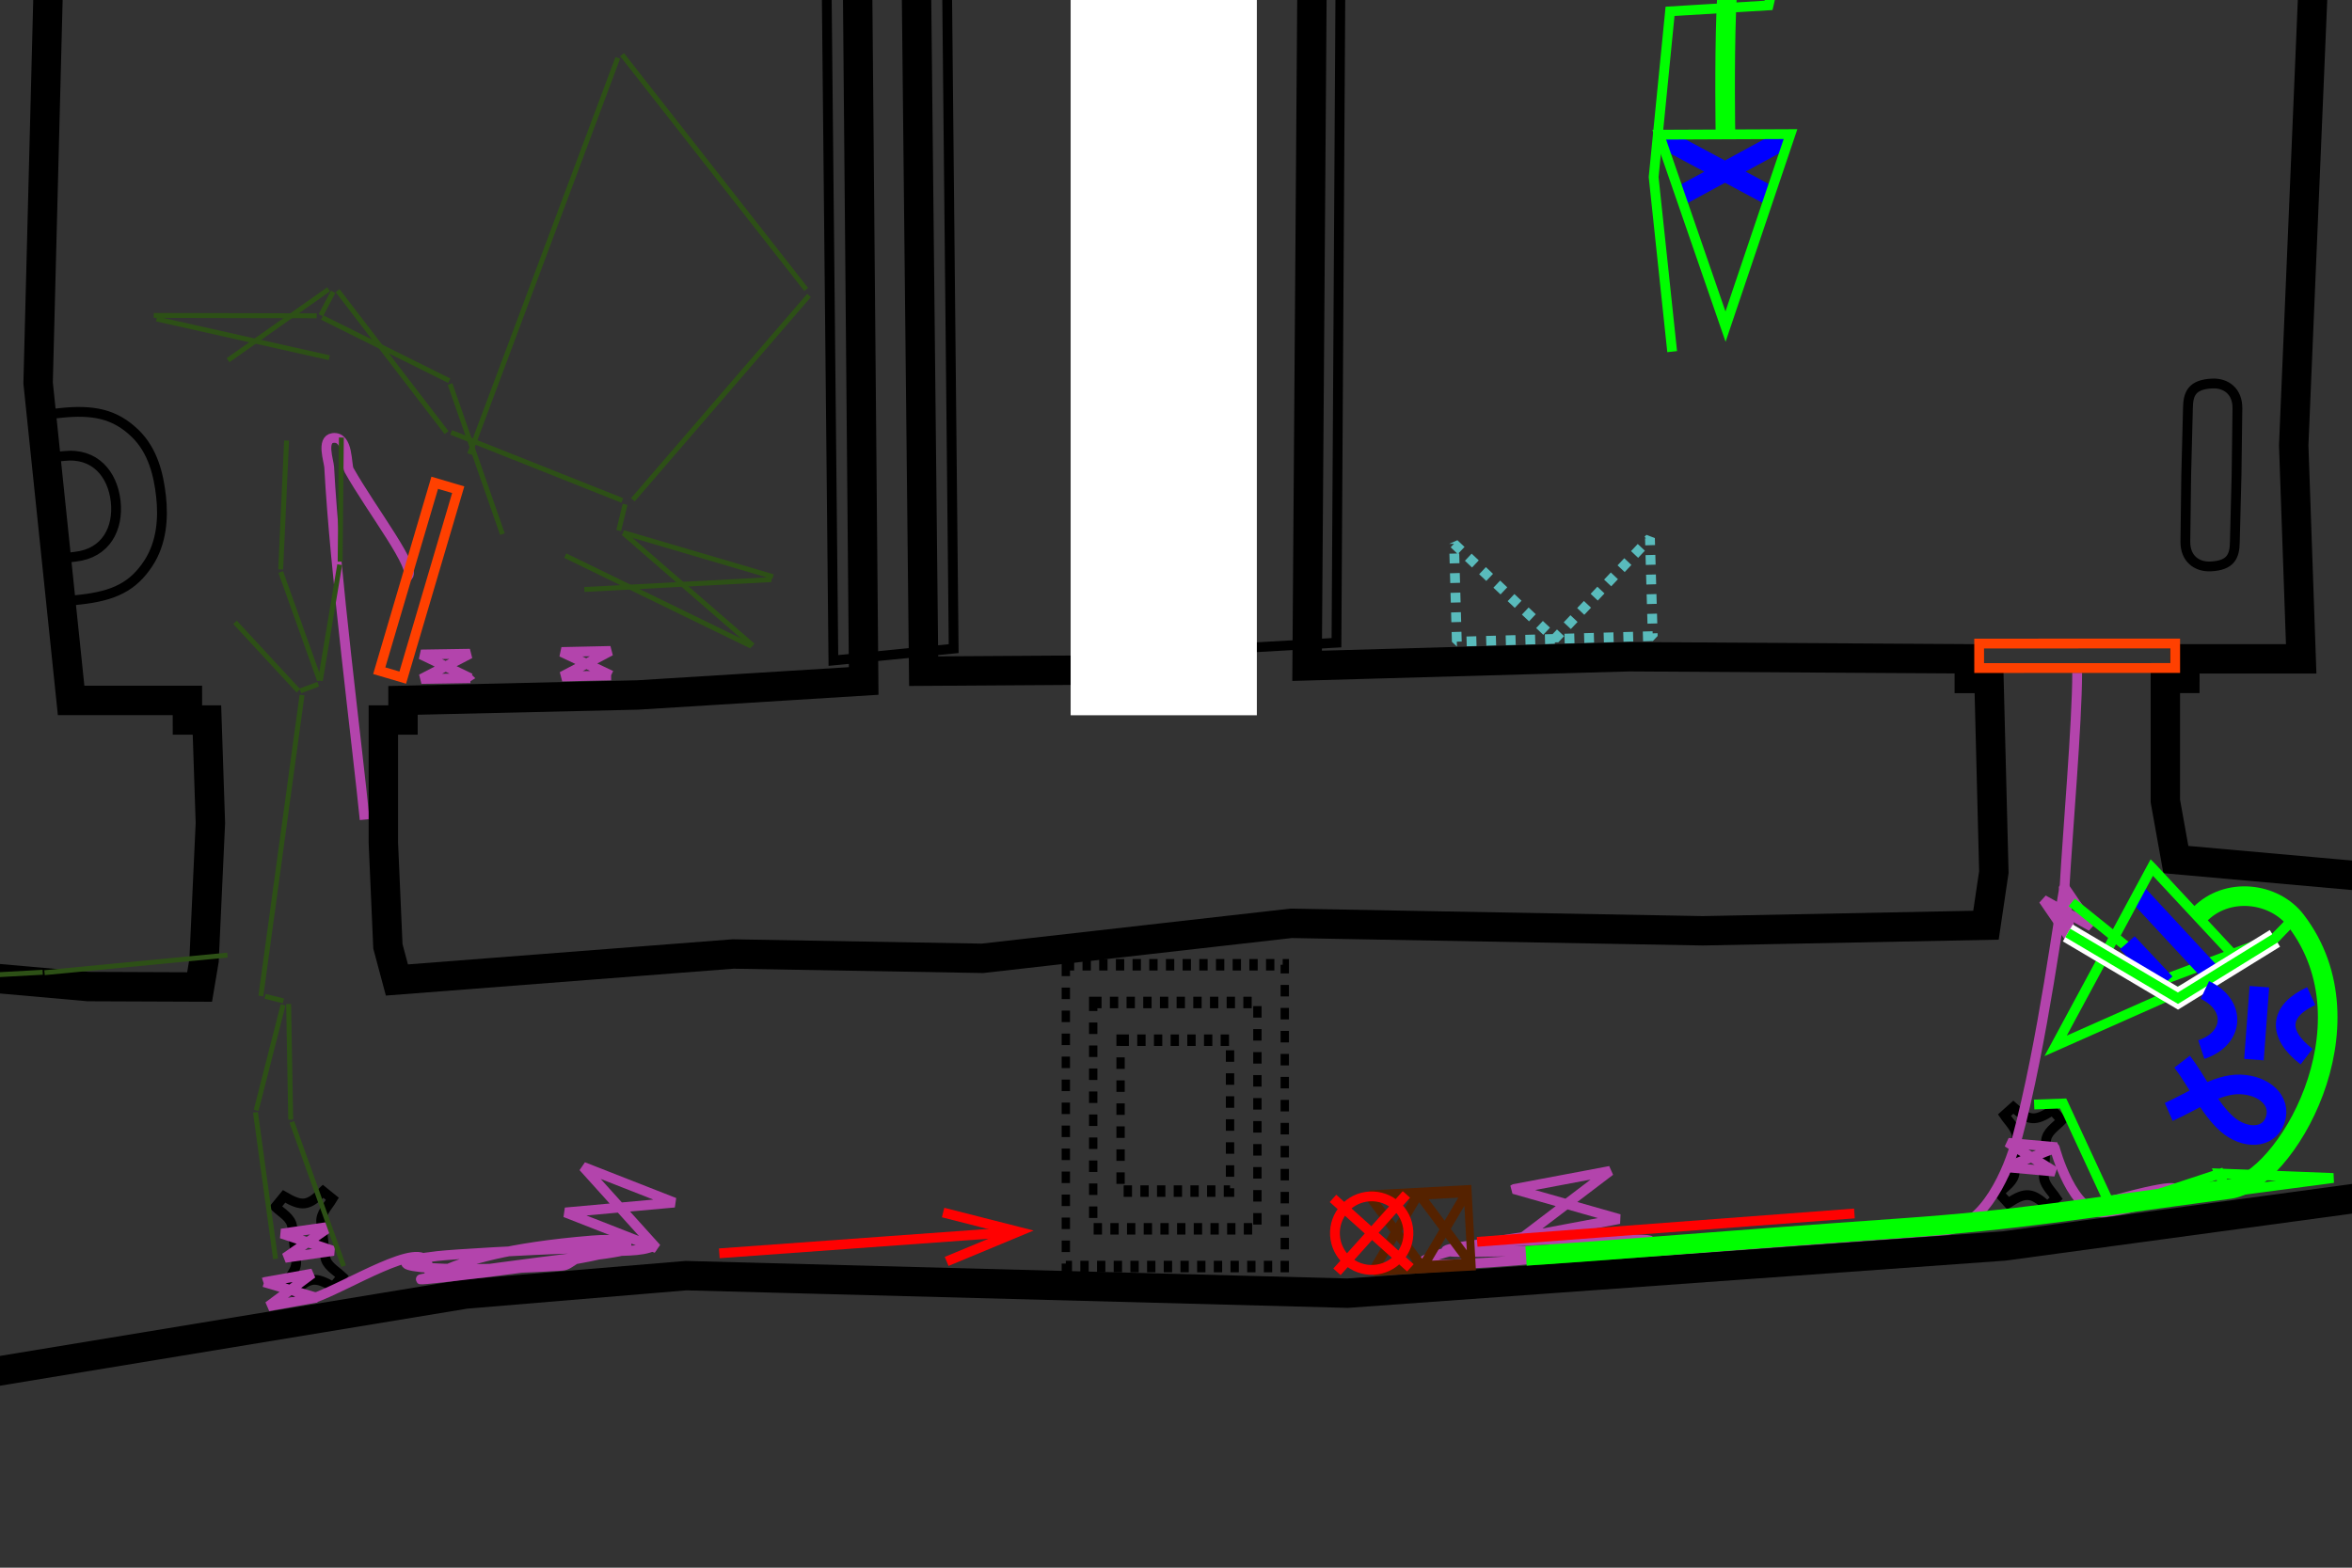 <?xml version="1.0" encoding="UTF-8" standalone="no"?>
<!-- Created with Inkscape (http://www.inkscape.org/) -->

<svg
   xmlns:dc="http://purl.org/dc/elements/1.1/"
   xmlns:cc="http://creativecommons.org/ns#"
   xmlns:rdf="http://www.w3.org/1999/02/22-rdf-syntax-ns#"
   xmlns:svg="http://www.w3.org/2000/svg"
   xmlns="http://www.w3.org/2000/svg"
   xmlns:sodipodi="http://sodipodi.sourceforge.net/DTD/sodipodi-0.dtd"
   xmlns:inkscape="http://www.inkscape.org/namespaces/inkscape"
   inkscape:export-filename="itnas276.png"
   inkscape:export-ydpi="90"
   inkscape:export-xdpi="90"
   sodipodi:docname="itnas276.svg"
   inkscape:version="0.48.0 r9654"
   version="1.1"
   id="svg2"
   height="320"
   width="480">
  <rect width="100%" height="100%" fill="#333333" stroke="none"/>
  <defs
     id="defs4" />
  <sodipodi:namedview
     id="base"
     pagecolor="#ffffff"
     bordercolor="#666666"
     borderopacity="1.0"
     inkscape:pageopacity="1"
     inkscape:pageshadow="2"
     inkscape:zoom="2.8284271"
     inkscape:cx="101.63553"
     inkscape:cy="205.09582"
     inkscape:document-units="px"
     inkscape:current-layer="layer1"
     showgrid="false"
     inkscape:snap-nodes="true"
     inkscape:snap-global="false"
     inkscape:snap-grids="true"
     showguides="false"
     inkscape:window-width="1280"
     inkscape:window-height="998"
     inkscape:window-x="1276"
     inkscape:window-y="-4"
     inkscape:window-maximized="1"
     inkscape:object-nodes="true"
     inkscape:object-paths="true"
     inkscape:snap-intersection-paths="false"
     inkscape:snap-midpoints="true">
    <inkscape:grid
       empspacing="5"
       visible="true"
       enabled="true"
       snapvisiblegridlinesonly="true"
       type="xygrid"
       id="grid2816" />
  </sodipodi:namedview>
  <g
     inkscape:label="Layer 1"
     inkscape:groupmode="layer"
     id="layer1"
     style="display:inline">
    <path
       sodipodi:nodetypes="sccccssccccss"
       inkscape:connector-curvature="0"
       d="m 59.632,250.408 c -0.208,-1.81 -2.029,-2.741 -3.426,-4.037 l 1.765,-2.157 c 3.656,2.126 4.924,2.002 7.972,-1.034 l 1.894,1.529 c -0.928,1.553 -2.486,3.015 -2.277,4.831 l 0.799,6.949 c 0.208,1.81 2.029,2.741 3.426,4.037 l -1.765,2.157 c -3.656,-2.126 -4.924,-2.002 -7.972,1.034 l -1.894,-1.529 c 0.928,-1.553 2.486,-3.015 2.277,-4.831 z"
       style="color:#000000;fill:none;stroke:#000000;stroke-width:2;stroke-linecap:butt;stroke-linejoin:miter;stroke-miterlimit:4;stroke-opacity:1;stroke-dasharray:none;stroke-dashoffset:0;marker:none;visibility:visible;display:inline;overflow:visible;enable-background:accumulate"
       id="path4841" />
    <path
       sodipodi:nodetypes="cssss"
       d="m 83.066,117.74 c 2.488,-1.142 -7.325,-13.724 -11.84,-21.797 -0.565,-1.01 -0.044,-6.974 -3.306,-6.535 -2.383,0.321 -0.805,4.717 -0.74,5.947 1.122,21.083 5.771,57.168 7.241,71.943"
       style="fill:none;stroke:#b344ac;stroke-width:2;stroke-linecap:butt;stroke-linejoin:round;stroke-miterlimit:4;stroke-opacity:1;stroke-dasharray:none;stroke-dashoffset:0;display:inline"
       id="path4839"
       inkscape:connector-curvature="0" />
    <path
       sodipodi:nodetypes="ccccc"
       id="path4843"
       d="m 67.352,250.385 -9.899,1.42 10.608,3.53 -9.899,1.42 9.189,-6.369 z"
       style="color:#000000;fill:none;stroke:#b344ac;stroke-width:2;stroke-linecap:butt;stroke-linejoin:bevel;stroke-miterlimit:4;stroke-opacity:1;stroke-dasharray:none;stroke-dashoffset:0;marker:none;visibility:visible;display:inline;overflow:visible;enable-background:accumulate"
       inkscape:connector-curvature="0" />
    <path
       id="path11195"
       style="color:#000000;fill:none;stroke:#b344ac;stroke-width:2;stroke-linecap:butt;stroke-linejoin:round;stroke-miterlimit:4;stroke-opacity:1;stroke-dasharray:none;stroke-dashoffset:0;marker:none;visibility:visible;display:inline;overflow:visible;enable-background:accumulate"
       d="m 421.345,180.959 c 0.597,-10.65 2.569,-33.498 2.569,-43.628"
       inkscape:connector-curvature="0"
       sodipodi:nodetypes="cc" />
    <path
       inkscape:connector-curvature="0"
       style="color:#000000;fill:none;stroke:#b344ac;stroke-width:2;stroke-linecap:butt;stroke-linejoin:bevel;stroke-miterlimit:4;stroke-opacity:1;stroke-dasharray:none;stroke-dashoffset:0;marker:none;visibility:visible;display:inline;overflow:visible;enable-background:accumulate"
       d="m 308.942,242.711 19.654,-3.706 -17.801,13.533 19.654,-3.706 -21.507,-6.121 z"
       id="path10281-7"
       sodipodi:nodetypes="ccccc" />
    <path
       id="path12904"
       style="color:#000000;fill:none;stroke:#000000;stroke-width:2;stroke-linecap:butt;stroke-linejoin:miter;stroke-miterlimit:4;stroke-opacity:1;stroke-dasharray:none;stroke-dashoffset:0;marker:none;visibility:visible;display:inline;overflow:visible;enable-background:accumulate"
       d="m 417.555,232.897 c 0.114,-1.818 1.884,-2.843 3.212,-4.209 l -1.875,-2.062 c -3.541,2.313 -4.814,2.255 -8.015,-0.618 l -1.812,1.625 c 1.008,1.502 2.639,2.882 2.525,4.706 l -0.437,6.981 c -0.114,1.818 -1.884,2.843 -3.212,4.209 l 1.875,2.062 c 3.541,-2.313 4.814,-2.255 8.015,0.618 l 1.812,-1.625 c -1.008,-1.502 -2.639,-2.882 -2.525,-4.706 z"
       inkscape:connector-curvature="0"
       sodipodi:nodetypes="sccccssccccss" />
    <path
       id="path3042"
       style="color:#000000;fill:none;stroke:#b344ac;stroke-width:2;stroke-linecap:butt;stroke-linejoin:round;stroke-miterlimit:4;stroke-opacity:1;stroke-dasharray:none;stroke-dashoffset:0;marker:none;visibility:visible;display:inline;overflow:visible;enable-background:accumulate"
       d="m 312.424,252.298 c -13.78,1.763 -25.806,5.344 -21.027,5.761 5.5,0.48 31.986,-1.632 30.695,-2.569 -1.178,-0.856 -34.113,1.065 -25.562,-0.683 12.704,-2.596 43.236,-1.851 39.797,-1.598 -14.082,1.035 -18.313,3.825 8.849,1.707 10.783,-0.841 42.778,-3.116 51.606,-3.77 8.432,-0.625 13.191,-12.624 14.786,-18.517 5.361,-19.8 8.876,-47.93 9.776,-51.67"
       inkscape:connector-curvature="0"
       sodipodi:nodetypes="sssssssss" />
    <path
       inkscape:connector-curvature="0"
       id="path4154-1-7-8"
       style="fill:none;stroke:#b344ac;stroke-width:2;stroke-linecap:round;stroke-linejoin:round;stroke-miterlimit:4;stroke-opacity:1;stroke-dasharray:none;stroke-dashoffset:0;display:inline"
       d="m 420.198,248.335 c 37.609,-11.803 22.428,-2.321 9.358,-0.893 -6.555,0.716 -10.212,-13.125 -10.212,-13.125"
       sodipodi:nodetypes="csc" />
    <path
       style="fill:none;stroke:#000000;stroke-width:1px;stroke-linecap:butt;stroke-linejoin:miter;stroke-opacity:1"
       d="m 440.607,-14 -284.72,0"
       id="path7597" />
    <path
       id="path5350"
       d="M 172.49,-7 -78.51,-7"
       style="fill:none;stroke:#000000;stroke-width:1px;stroke-linecap:butt;stroke-linejoin:miter;stroke-opacity:1"
       inkscape:connector-curvature="0"
       sodipodi:nodetypes="cc" />
    <path
       style="color:#000000;fill:none;stroke:#b344ac;stroke-width:2;stroke-linecap:butt;stroke-linejoin:bevel;stroke-miterlimit:4;stroke-opacity:1;stroke-dasharray:none;stroke-dashoffset:0;marker:none;visibility:visible;display:inline;overflow:visible;enable-background:accumulate"
       d="m 422.663,191.922 -5.648,-8.253 9.774,5.429 -5.648,-8.253 1.521,11.076 z"
       id="path10281-11"
       sodipodi:nodetypes="ccccc"
       inkscape:connector-curvature="0" />
    <path
       sodipodi:nodetypes="cccccc"
       inkscape:connector-curvature="0"
       d="m 337.293,129.85 -39.984,1.134 -0.567,-19.992 20.559,19.425 19.425,-20.559 z"
       style="color:#000000;fill:none;stroke:#59bbbc;stroke-width:2;stroke-linecap:butt;stroke-linejoin:bevel;stroke-miterlimit:4;stroke-opacity:1;stroke-dasharray:2,2;stroke-dashoffset:0;marker:none;visibility:visible;display:inline;overflow:visible;enable-background:accumulate"
       id="rect5089" />
    <path
       style="fill:none;stroke:#000000;stroke-width:6;stroke-linecap:butt;stroke-linejoin:miter;stroke-opacity:1;color:#000000;stroke-miterlimit:4;stroke-dasharray:none;stroke-dashoffset:0;marker:none;visibility:visible;display:inline;overflow:visible;enable-background:accumulate"
       d="m 187,-5 1.5,142 61.289,-0.399 0.75,-139.869"
       id="path5373" />
    <path
       id="path5381"
       style="color:#000000;fill:none;stroke:#000000;stroke-width:6;stroke-linecap:butt;stroke-linejoin:miter;stroke-miterlimit:4;stroke-opacity:1;stroke-dasharray:none;stroke-dashoffset:0;marker:none;visibility:visible;display:inline;overflow:visible;enable-background:accumulate"
       d="m 489.5,179.514 -45.448,-4.059 -2.145,-11.955 0,-25.016 3.984,0 0.004,-4.004 23.734,0 -1.524,-43.583 4.243,-100.409"
       inkscape:connector-curvature="0"
       sodipodi:nodetypes="ccccccccc" />
    <path
       id="path5377"
       style="color:#000000;fill:none;stroke:#000000;stroke-width:6;stroke-linecap:butt;stroke-linejoin:miter;stroke-miterlimit:4;stroke-opacity:1;stroke-dasharray:none;stroke-dashoffset:0;marker:none;visibility:visible;display:inline;overflow:visible;enable-background:accumulate"
       d="m 267.756,-2.907 -1,138.815 65.777,-1.858 69.362,0.431 0.001,4.004 4.011,0 1,39.516 -1.607,10.854 -57.799,1.14 -84,-1.524 -63,7.144 -50.891,-0.884 -68.608,5.305 -1.84,-6.871 L 78.234,172 l 0,-25.031 4.011,0 0.001,-4.004 47.864,-1.103 46.151,-2.859 -1.26,-143.151"
       inkscape:connector-curvature="0"
       sodipodi:nodetypes="ccccccccccccccccccccc" />
    <rect
       transform="matrix(-1,3.8401195e-4,-3.8401195e-4,-1,0,0)"
       y="-136.522"
       x="-443.861"
       height="5"
       width="40"
       id="rect8214"
       style="color:#000000;fill:none;stroke:#ff4000;stroke-width:2;stroke-linecap:butt;stroke-linejoin:miter;stroke-miterlimit:4;stroke-opacity:1;stroke-dasharray:none;stroke-dashoffset:0;marker:none;visibility:visible;display:inline;overflow:visible;enable-background:accumulate" />
    <path
       id="path5361"
       style="color:#000000;fill:none;stroke:#000000;stroke-width:6;stroke-linecap:butt;stroke-linejoin:miter;stroke-miterlimit:4;stroke-opacity:1;stroke-dasharray:none;stroke-dashoffset:0;marker:none;visibility:visible;display:inline;overflow:visible;enable-background:accumulate"
       d="m 9.899,-4.562 -2.121,82.731 6.734,64.796 23.734,0 0.004,4.004 3.984,0 0.701,21.026 -1.292,28.058 -0.909,5.416 L 18,201.379 -9,198.986"
       inkscape:connector-curvature="0"
       sodipodi:nodetypes="ccccccccccc" />
    <path
       inkscape:connector-curvature="0"
       style="color:#000000;fill:none;stroke:#b344ac;stroke-width:2;stroke-linecap:butt;stroke-linejoin:bevel;stroke-miterlimit:4;stroke-opacity:1;stroke-dasharray:none;stroke-dashoffset:0;marker:none;visibility:visible;display:inline;overflow:visible;enable-background:accumulate"
       d="m 133.985,254.788 -18.62,-7.3 22.27,-2.011 -18.62,-7.3 14.971,16.61 z"
       id="path10281-0"
       sodipodi:nodetypes="ccccc" />
    <path
       style="fill:none;stroke:#000000;stroke-width:6;stroke-linecap:butt;stroke-linejoin:miter;stroke-opacity:1;color:#000000;stroke-miterlimit:4;stroke-dasharray:none;stroke-dashoffset:0;marker:none;visibility:visible;display:inline;overflow:visible;enable-background:accumulate"
       d="m -4,280.474 99,-16.33 45,-3.756 135.008,3.578 L 409,254.336 l 87,-11.81"
       id="path5363"
       inkscape:connector-curvature="0"
       sodipodi:nodetypes="cccccc" />
    <rect
       style="color:#000000;fill:none;stroke:#000000;stroke-width:2.002;stroke-linecap:butt;stroke-linejoin:miter;stroke-miterlimit:4;stroke-opacity:1;stroke-dasharray:none;stroke-dashoffset:0;marker:none;visibility:visible;display:inline;overflow:visible;enable-background:accumulate"
       id="rect5418"
       width="29.045"
       height="156.063"
       x="245.132"
       y="-9.516"
       transform="matrix(0.998,-0.056,-0.006,1,0,0)" />
    <rect
       y="-5.973"
       x="169.413"
       height="157.392"
       width="24.669"
       id="rect5462"
       style="color:#000000;fill:none;stroke:#000000;stroke-width:2.004;stroke-linecap:butt;stroke-linejoin:miter;stroke-miterlimit:4;stroke-opacity:1;stroke-dasharray:none;stroke-dashoffset:0;marker:none;visibility:visible;display:inline;overflow:visible;enable-background:accumulate"
       transform="matrix(0.995,-0.098,0.01,1,0,0)" />
    <rect
       style="color:#000000;fill:#ffffff;stroke:none;stroke-width:1px;stroke-linecap:butt;stroke-linejoin:miter;stroke-miterlimit:4;stroke-opacity:1;stroke-dasharray:none;stroke-dashoffset:0;marker:none;visibility:visible;display:inline;overflow:visible;enable-background:accumulate;fill-opacity:1;fill-rule:nonzero"
       id="rect7000"
       width="38"
       height="177"
       x="218.5"
       y="-31" />
    <path
       inkscape:connector-curvature="0"
       style="color:#000000;fill:none;stroke:#000000;stroke-width:2;stroke-linecap:butt;stroke-linejoin:miter;stroke-miterlimit:4;stroke-opacity:1;stroke-dasharray:none;stroke-dashoffset:0;marker:none;visibility:visible;display:inline;overflow:visible;enable-background:accumulate"
       d="m 456.615,83.377 c 0.045,-3.515 -2.343,-5.22 -5.127,-5.096 -4.141,0.184 -4.937,2.072 -4.971,5.029 l -0.352,13.746 -0.173,13.469 c -0.045,3.515 2.343,5.22 5.127,5.096 4.141,-0.184 4.937,-2.072 4.971,-5.029 l 0.352,-13.746 z"
       id="path9170"
       sodipodi:nodetypes="ssccssccs" />
    <g
       style="display:inline"
       id="g12594"
       transform="matrix(-0.999,0.054,-0.054,-0.999,523.342,306.182)">
      <g
         transform="matrix(2,0,0,3,-1410,-397.087)"
         style="stroke:#552200;stroke-width:0.816;stroke-miterlimit:4;stroke-opacity:1;stroke-dasharray:none"
         id="g4174">
        <path
           sodipodi:nodetypes="cccccccc"
           inkscape:connector-curvature="0"
           d="m 815,152.362 5,5 5,-5 -10,0 0,5 10,0 -5,-5 -5,5"
           style="color:#000000;fill:none;stroke:#552200;stroke-width:0.816;stroke-linecap:butt;stroke-linejoin:miter;stroke-miterlimit:1.5;stroke-dasharray:none;stroke-dashoffset:0;marker:none;visibility:visible;display:inline;overflow:visible;enable-background:accumulate"
           id="rect4172" />
      </g>
      <g
         transform="matrix(0.5,0,0,0.5,37.5,-351.181)"
         id="g3638-7">
        <path
           id="path3633-4"
           style="fill:none;stroke:#ff0000;stroke-width:4;stroke-linecap:butt;stroke-linejoin:miter;stroke-miterlimit:4;stroke-opacity:1;stroke-dasharray:none"
           d="m 420,822.362 -30,30 m 0,-30 30,30"
           inkscape:connector-curvature="0" />
        <path
           sodipodi:type="arc"
           style="color:#000000;fill:none;stroke:#ff0000;stroke-width:4;stroke-linecap:butt;stroke-linejoin:miter;stroke-miterlimit:4;stroke-opacity:1;stroke-dasharray:none;stroke-dashoffset:0;marker:none;visibility:visible;display:inline;overflow:visible;enable-background:accumulate"
           id="path3636-0"
           sodipodi:cx="405"
           sodipodi:cy="105"
           sodipodi:rx="15"
           sodipodi:ry="15"
           d="m 420,105 c 0,8.284 -6.716,15 -15,15 -8.284,0 -15,-6.716 -15,-15 0,-8.284 6.716,-15 15,-15 8.284,0 15,6.716 15,15 z"
           transform="translate(0,732.362)" />
      </g>
    </g>
    <g
       id="g9341"
       transform="matrix(1.117,0,0,1.54,-117.583,158.43)"
       style="stroke:#000000;stroke-width:1.524;stroke-miterlimit:4;stroke-dasharray:1.524,1.524;stroke-dashoffset:0">
      <rect
         style="color:#000000;fill:none;stroke:#000000;stroke-width:1.524;stroke-linecap:butt;stroke-linejoin:miter;stroke-miterlimit:4;stroke-opacity:1;stroke-dasharray:1.524,1.524;stroke-dashoffset:0;marker:none;visibility:visible;display:inline;overflow:visible;enable-background:accumulate"
         id="rect9349"
         width="40"
         height="40"
         x="300"
         y="25" />
      <rect
         y="30"
         x="305"
         height="30"
         width="30"
         id="rect9351"
         style="color:#000000;fill:none;stroke:#000000;stroke-width:1.524;stroke-linecap:butt;stroke-linejoin:miter;stroke-miterlimit:4;stroke-opacity:1;stroke-dasharray:1.524,1.524;stroke-dashoffset:0;marker:none;visibility:visible;display:inline;overflow:visible;enable-background:accumulate" />
      <rect
         style="color:#000000;fill:none;stroke:#000000;stroke-width:1.524;stroke-linecap:butt;stroke-linejoin:miter;stroke-miterlimit:4;stroke-opacity:1;stroke-dasharray:1.524,1.524;stroke-dashoffset:0;marker:none;visibility:visible;display:inline;overflow:visible;enable-background:accumulate"
         id="rect9353"
         width="20"
         height="20"
         x="310"
         y="35" />
    </g>
    <path
       inkscape:connector-curvature="0"
       style="color:#000000;fill:none;stroke:#b344ac;stroke-width:2;stroke-linecap:butt;stroke-linejoin:bevel;stroke-miterlimit:4;stroke-opacity:1;stroke-dasharray:none;stroke-dashoffset:0;marker:none;visibility:visible;display:inline;overflow:visible;enable-background:accumulate"
       d="m 409.844,233.275 9.959,0.904 -10.411,4.076 9.959,0.904 -9.507,-5.883 z"
       id="path10281"
       sodipodi:nodetypes="ccccc" />
    <path
       style="fill:none;stroke:#000000;stroke-width:1px;stroke-linecap:butt;stroke-linejoin:miter;stroke-opacity:1"
       d="m 506.75,178.875 0,56.375"
       id="path3507"
       inkscape:connector-curvature="0" />
    <g
       style="display:inline"
       id="g4159"
       transform="matrix(0.997,0.079,0.079,-0.997,-125.193,421.217)">
      <path
         style="color:#000000;fill:none;stroke:#ff0101;stroke-width:2;stroke-linecap:butt;stroke-linejoin:miter;stroke-miterlimit:4;stroke-opacity:1;stroke-dasharray:none;stroke-dashoffset:0;marker:none;visibility:visible;display:inline;overflow:visible;enable-background:accumulate"
         d="m 318.493,195.556 -60.451,-9.224"
         id="path5387"
         inkscape:connector-curvature="0" />
      <path
         id="path4679"
         d="m 304.419,188.351 14.074,7.205 -15.583,2.68"
         style="color:#000000;fill:none;stroke:#ff0101;stroke-width:2;stroke-linecap:butt;stroke-linejoin:miter;stroke-miterlimit:4;stroke-opacity:1;stroke-dasharray:none;stroke-dashoffset:0;marker:none;visibility:visible;display:inline;overflow:visible;enable-background:accumulate"
         inkscape:connector-curvature="0" />
    </g>
    <path
       style="color:#000000;fill:none;stroke:#b344ac;stroke-width:2;stroke-linecap:butt;stroke-linejoin:round;stroke-miterlimit:4;stroke-opacity:1;stroke-dasharray:none;stroke-dashoffset:0;marker:none;visibility:visible;display:inline;overflow:visible;enable-background:accumulate"
       d="m 133.493,254.307 c -2.858,1.338 -6.473,0.83 -11.941,1.341 -4.096,0.382 -4.975,2.604 -6.842,2.72 -27.67,1.718 -40.5,-0.251 -25.44,-1.983 6.67,-0.767 58.152,-3.361 29.93,0.111 -26.259,3.23 -42.135,5.757 -28.194,4.196 45.622,-5.109 39.952,-8.31 29.86,-7.49 -35.229,2.86 -32.296,11.066 -33.593,4.837 -1.082,-5.194 -16.485,4.618 -23.322,6.963"
       id="path4423"
       inkscape:connector-curvature="0"
       sodipodi:nodetypes="csssssssc" />
    <g
       transform="matrix(0.957,0.29,-0.29,0.957,278.453,-10.223)"
       id="g2902">
      <path
         style="fill:none;stroke:#00ff00;stroke-width:2px;stroke-linecap:butt;stroke-linejoin:miter;stroke-opacity:1"
         d="m 194.538,144.207 23.029,9.294 18.743,-14.366 2.34,-4.472"
         id="path3120" />
      <g
         transform="matrix(-0.863,-0.504,0.531,-0.848,357.711,285.801)"
         id="g2937">
        <path
           inkscape:connector-curvature="0"
           style="color:#000000;fill:none;stroke:#0000ff;stroke-width:4;stroke-linecap:butt;stroke-linejoin:bevel;stroke-miterlimit:4;stroke-opacity:1;stroke-dasharray:none;stroke-dashoffset:0;marker:none;visibility:visible;display:inline;overflow:visible;enable-background:accumulate"
           d="m 206.192,50.959 -22.975,0.002"
           id="path3028-1-1" />
        <path
           inkscape:connector-curvature="0"
           style="color:#000000;fill:none;stroke:#0000ff;stroke-width:4;stroke-linecap:butt;stroke-linejoin:bevel;stroke-miterlimit:4;stroke-opacity:1;stroke-dasharray:none;stroke-dashoffset:0;marker:none;visibility:visible;display:inline;overflow:visible;enable-background:accumulate"
           d="m 199.996,42.692 -11.261,0.065"
           id="rect10452-0-7-5-7" />
        <path
           inkscape:connector-curvature="0"
           id="path10399-9-40"
           style="fill:none;stroke:#00ff00;stroke-width:2;stroke-linecap:butt;stroke-linejoin:miter;stroke-miterlimit:4;stroke-opacity:1;stroke-dasharray:none"
           d="m 208.302,56.81 c 0,0 -14.558,-39.165 -14.558,-39.165 l -12.237,39.212 c 0,0 26.794,-0.047 26.794,-0.047 z"
           sodipodi:nodetypes="cccc" />
      </g>
      <path
         inkscape:connector-curvature="0"
         sodipodi:nodetypes="cssss"
         id="path2826-1-9"
         d="m 220.234,139.037 c 3.668,-7.127 13.216,-8.828 19.182,-4.53 21.939,15.803 13.311,51.629 2.941,56.345 -28.686,13.046 -39.251,18.463 -61.562,26.977 -38.174,14.568 -49.298,19.175 -71.919,27.734"
         style="fill:none;stroke:#00ff00;stroke-width:4;stroke-linecap:butt;stroke-linejoin:miter;stroke-miterlimit:4;stroke-opacity:1;stroke-dasharray:none;marker-start:none;marker-mid:none;marker-end:none" />
      <path
         inkscape:connector-curvature="0"
         sodipodi:nodetypes="cccccccc"
         d="m 199.159,185.917 5.606,-1.92 15.822,17.752 18.885,-13.267 2.504,3.171 -2.573,-3.219 22.541,-5.869 -28.288,12.83"
         style="fill:none;stroke:#00ff00;stroke-width:2px;stroke-linecap:butt;stroke-linejoin:miter;stroke-opacity:1"
         id="path10436-7-4" />
      <path
         inkscape:connector-curvature="0"
         sodipodi:nodetypes="czzzc"
         id="path3030-6-8"
         d="m 225.521,168.784 c 4.063,2.907 8.106,7.562 12.454,9.537 4.348,1.975 9.081,0.48 9.181,-3.681 0.1,-4.161 -4.294,-6.093 -8.927,-4.849 -4.633,1.244 -8.289,6.134 -12.349,9.608"
         style="fill:none;stroke:#0000ff;stroke-width:4;stroke-linecap:butt;stroke-linejoin:miter;stroke-miterlimit:4;stroke-opacity:1;stroke-dasharray:none" />
      <g
         id="g3122">
        <path
           style="fill:none;stroke:#ffffff;stroke-width:4px;stroke-linecap:butt;stroke-linejoin:miter;stroke-opacity:1"
           d="m 236.349,139.21 -15.4,17.429 -25.366,-6.228"
           id="path3127"
           inkscape:connector-curvature="0"
           sodipodi:nodetypes="ccc" />
        <path
           id="path10402-6-4-8"
           d="m 238.649,134.662 -2.3,4.548 -15.4,17.429 -25.366,-6.228"
           style="fill:none;stroke:#00ff00;stroke-width:2px;stroke-linecap:butt;stroke-linejoin:miter;stroke-opacity:1" />
      </g>
      <g
         transform="matrix(0.779,-0.182,0.182,0.779,66.721,104.005)"
         id="g2942">
        <path
           inkscape:connector-curvature="0"
           style="fill:none;stroke:#0000ff;stroke-width:5;stroke-linecap:butt;stroke-linejoin:miter;stroke-miterlimit:4;stroke-opacity:1;stroke-dasharray:none"
           d="m 206.663,105.195 c -7.914,4.267 -8.113,10.164 -0.176,15.487"
           id="rect10452-1-7-4-2-2"
           sodipodi:nodetypes="cc" />
        <path
           inkscape:connector-curvature="0"
           style="fill:none;stroke:#0000ff;stroke-width:5;stroke-linecap:butt;stroke-linejoin:miter;stroke-miterlimit:4;stroke-opacity:1;stroke-dasharray:none"
           d="m 179.489,105.389 c 8.384,3.327 8.299,11.942 0.073,15.237"
           id="rect10452-1-4-4-0-7-4"
           sodipodi:nodetypes="cc" />
        <path
           inkscape:connector-curvature="0"
           style="fill:none;stroke:#0000ff;stroke-width:5;stroke-linecap:butt;stroke-linejoin:bevel;stroke-miterlimit:4;stroke-opacity:1;stroke-dasharray:none"
           d="m 193.135,122.315 0.177,-18.661"
           id="rect10452-0-7-4-1-5" />
      </g>
    </g>
    <rect
       style="color:#000000;fill:none;stroke:#ff4000;stroke-width:2;stroke-linecap:butt;stroke-linejoin:miter;stroke-miterlimit:4;stroke-opacity:1;stroke-dasharray:none;stroke-dashoffset:0;marker:none;visibility:visible;display:inline;overflow:visible;enable-background:accumulate"
       id="rect5702"
       width="40"
       height="5"
       x="-109.412"
       y="112.996"
       transform="matrix(0.283,-0.959,0.959,0.283,0,0)" />
    <path
       inkscape:connector-curvature="0"
       style="color:#000000;fill:none;stroke:#ff0101;stroke-width:2;stroke-linecap:butt;stroke-linejoin:miter;stroke-miterlimit:4;stroke-opacity:1;stroke-dasharray:none;stroke-dashoffset:0;marker:none;visibility:visible;display:inline;overflow:visible;enable-background:accumulate"
       d="m 301.454,253.487 76.999,-5.794"
       id="path4166" />
    <path
       id="path4548"
       style="color:#000000;fill:none;stroke:#000000;stroke-width:2;stroke-linecap:butt;stroke-linejoin:miter;stroke-miterlimit:4;stroke-opacity:1;stroke-dasharray:none;stroke-dashoffset:0;marker:none;visibility:visible;display:inline;overflow:visible;enable-background:accumulate"
       d="m 30.286,114.964 c -3.138,4.795 -7.015,6.664 -13.942,7.435 -1.45,0.161 -4.165,0.432 -4.165,0.432 l -0.958,-8.604 c 0,0 2.818,-0.455 4.147,-0.59 6.299,-0.701 8.853,-5.802 8.239,-11.322 -0.614,-5.52 -4.228,-9.935 -10.527,-9.233 -1.326,0.16 -4.175,0.336 -4.175,0.336 L 7.947,84.814 c 0,0 2.708,-0.333 4.158,-0.495 6.927,-0.771 11.369,0.172 15.484,4.16 3.629,3.516 4.792,8.471 5.274,12.806 0.483,4.335 0.189,9.452 -2.578,13.68 z"
       inkscape:connector-curvature="0"
       sodipodi:nodetypes="sscccscccssss" />
    <path
       inkscape:connector-curvature="0"
       style="color:#000000;fill:none;stroke:#b344ac;stroke-width:2;stroke-linecap:butt;stroke-linejoin:bevel;stroke-miterlimit:4;stroke-opacity:1;stroke-dasharray:none;stroke-dashoffset:0;marker:none;visibility:visible;display:inline;overflow:visible;enable-background:accumulate"
       d="m 124.709,137.868 -9.998,0.219 9.888,-5.218 -9.998,0.219 10.107,4.78 z"
       id="path4431"
       sodipodi:nodetypes="ccccc" />
    <path
       inkscape:connector-curvature="0"
       style="color:#000000;fill:none;stroke:#b344ac;stroke-width:2;stroke-linecap:butt;stroke-linejoin:bevel;stroke-miterlimit:4;stroke-opacity:1;stroke-dasharray:none;stroke-dashoffset:0;marker:none;visibility:visible;display:inline;overflow:visible;enable-background:accumulate"
       d="m 95.992,138.437 -9.999,0.156 9.921,-5.155 -9.999,0.156 10.077,4.844 z"
       id="path4433"
       sodipodi:nodetypes="ccccc" />
    <path
       inkscape:connector-curvature="0"
       style="color:#000000;fill:none;stroke:#b344ac;stroke-width:2;stroke-linecap:butt;stroke-linejoin:bevel;stroke-miterlimit:4;stroke-opacity:1;stroke-dasharray:none;stroke-dashoffset:0;marker:none;visibility:visible;display:inline;overflow:visible;enable-background:accumulate"
       d="m 53.889,261.716 9.845,-1.755 -8.967,6.677 9.845,-1.755 -10.722,-3.168 z"
       id="path10281-17"
       sodipodi:nodetypes="ccccc" />
    <g
       style="display:inline"
       transform="matrix(-0.277,-0.961,-0.961,0.277,965.364,434.757)"
       id="g3732-1-1">
      <path
         inkscape:connector-curvature="0"
         sodipodi:nodetypes="csssss"
         id="path2826-1-7"
         d="m 561.43,476.292 c 0,0 13.458,-3.636 23.74,-7.014 27.249,-8.952 40.935,-24.041 34.468,-53.158 -6.323,-28.465 -8.88,-23.395 -13.454,-42.545 -4.264,-17.852 24.03,-36.452 34.145,11.744 7.514,35.802 1.503,64.004 -18.782,99.063"
         style="fill:none;stroke:#00ff00;stroke-width:4;stroke-linecap:butt;stroke-linejoin:miter;stroke-miterlimit:4;stroke-opacity:1;stroke-dasharray:none;marker-start:none;marker-mid:none;marker-end:none" />
      <path
         inkscape:connector-curvature="0"
         sodipodi:nodetypes="ccccccccc"
         d="m 595.816,432.09 -1.685,-6.093 -4.489,-35.949 24.676,25.171 5.662,-0.325 -5.651,0.529 -8.929,-30.811 -14.278,29.333 1.172,4.834"
         style="fill:none;stroke:#00ff00;stroke-width:2px;stroke-linecap:butt;stroke-linejoin:miter;stroke-opacity:1"
         id="path10436-7-40" />
      <g
         id="g2977"
         transform="matrix(0.743,-0.67,0.67,0.743,-213.407,484.688)">
        <path
           inkscape:connector-curvature="0"
           id="path2930-4"
           style="color:#000000;fill:none;stroke:#0000ff;stroke-width:4;stroke-linecap:butt;stroke-linejoin:bevel;stroke-miterlimit:4;stroke-opacity:1;stroke-dasharray:none;stroke-dashoffset:0;marker:none;visibility:visible;display:inline;overflow:visible;enable-background:accumulate"
           d="m 565.144,515.132 20.068,-14.326 m -11.015,22.355 -0.947,-24.576"
           sodipodi:nodetypes="cccc" />
        <path
           inkscape:connector-curvature="0"
           id="path10399-9-8"
           style="fill:none;stroke:#00ff00;stroke-width:2;stroke-linecap:butt;stroke-linejoin:miter;stroke-miterlimit:4;stroke-opacity:1;stroke-dasharray:none"
           d="m 586.393,500.388 c 0,0 -41.116,-5.278 -41.116,-5.278 l 29.288,29.302 c 0,0 11.828,-24.024 11.828,-24.024 z"
           sodipodi:nodetypes="cccc" />
      </g>
      <path
         inkscape:connector-curvature="0"
         sodipodi:nodetypes="cccc"
         d="m 637.035,425.436 -33.976,-11.063 m 29.955,-6.759 -25.934,24.581"
         style="color:#000000;fill:none;stroke:#0000ff;stroke-width:4;stroke-linecap:butt;stroke-linejoin:bevel;stroke-miterlimit:4;stroke-opacity:1;stroke-dasharray:none;stroke-dashoffset:0;marker:none;visibility:visible;display:inline;overflow:visible;enable-background:accumulate"
         id="path2930-7" />
      <path
         inkscape:connector-curvature="0"
         id="path3910"
         style="color:#000000;fill:none;stroke:#0000ff;stroke-width:4;stroke-linecap:butt;stroke-linejoin:bevel;stroke-miterlimit:4;stroke-opacity:1;stroke-dasharray:none;stroke-dashoffset:0;marker:none;visibility:visible;display:inline;overflow:visible;enable-background:accumulate"
         d="m 622.568,466.654 -15.974,-31.963 m 25.843,16.588 -35.712,-1.213"
         sodipodi:nodetypes="cccc" />
      <path
         inkscape:connector-curvature="0"
         sodipodi:nodetypes="cccccc"
         d="m 521.572,499.094 35.282,-6.236 31.572,-12.583 -4.4,-19.653 25.772,-14.313 -9.242,-30.838"
         style="fill:none;stroke:#00ff00;stroke-width:2px;stroke-linecap:butt;stroke-linejoin:miter;stroke-opacity:1"
         id="path10402-6-4-9"
         inkscape:transform-center-x="9.2652292"
         inkscape:transform-center-y="0.40646594" />
      <g
         id="g3638-6"
         transform="matrix(-0.239,0.075,0.075,0.239,637.485,193.779)"
         style="stroke-width:4;stroke-miterlimit:4;stroke-dasharray:none">
        <path
           inkscape:connector-curvature="0"
           d="m 420,822.362 -30,30 m 0,-30 30,30"
           style="fill:none;stroke:#ff0000;stroke-width:4;stroke-linecap:butt;stroke-linejoin:miter;stroke-miterlimit:4;stroke-opacity:1;stroke-dasharray:none"
           id="path3633-1" />
        <path
           transform="translate(0,732.362)"
           d="m 420,105 c 0,8.284 -6.716,15 -15,15 -8.284,0 -15,-6.716 -15,-15 0,-8.284 6.716,-15 15,-15 8.284,0 15,6.716 15,15 z"
           sodipodi:ry="15"
           sodipodi:rx="15"
           sodipodi:cy="105"
           sodipodi:cx="405"
           id="path3636-4"
           style="color:#000000;fill:none;stroke:#ff0000;stroke-width:4;stroke-linecap:butt;stroke-linejoin:miter;stroke-miterlimit:4;stroke-opacity:1;stroke-dasharray:none;stroke-dashoffset:0;marker:none;visibility:visible;display:inline;overflow:visible;enable-background:accumulate"
           sodipodi:type="arc" />
      </g>
    </g>
    <g
       transform="matrix(0.999,-0.055,0.055,0.999,-836.501,-228.141)"
       id="g5081"
       style="stroke:#2d5016;stroke-width:1;display:inline">
      <path
         inkscape:connector-curvature="0"
         id="path5054"
         d="m 771.781,472.166 48.283,0.012"
         style="fill:none;stroke:#2d5016;stroke-width:1px;stroke-linecap:butt;stroke-linejoin:miter;stroke-opacity:1" />
      <path
         inkscape:connector-curvature="0"
         id="path5052"
         d="m 857.877,470.747 -37.445,1.537"
         style="fill:none;stroke:#2d5016;stroke-width:1px;stroke-linecap:butt;stroke-linejoin:miter;stroke-opacity:1" />
      <path
         inkscape:connector-curvature="0"
         id="path5049"
         d="m 714.192,471.747 57.178,0.095"
         style="fill:none;stroke:#2d5016;stroke-width:1px;stroke-linecap:butt;stroke-linejoin:miter;stroke-opacity:1" />
      <path
         inkscape:connector-curvature="0"
         id="path5043"
         d="m 863.16,403.042 12.145,14.679"
         style="fill:none;stroke:#2d5016;stroke-width:1px;stroke-linecap:butt;stroke-linejoin:miter;stroke-opacity:1" />
      <path
         inkscape:connector-curvature="0"
         id="path5079"
         d="m 886.892,366.598 -1.642,25.265"
         style="fill:none;stroke:#2d5016;stroke-width:1px;stroke-linecap:butt;stroke-linejoin:miter;stroke-opacity:1" />
      <path
         inkscape:connector-curvature="0"
         id="path5077"
         d="m 879.881,415.905 5.244,-23.426"
         style="fill:none;stroke:#2d5016;stroke-width:1px;stroke-linecap:butt;stroke-linejoin:miter;stroke-opacity:1" />
      <path
         inkscape:connector-curvature="0"
         id="path5075"
         d="m 875.695,417.741 3.712,-1.156"
         style="fill:none;stroke:#2d5016;stroke-width:1px;stroke-linecap:butt;stroke-linejoin:miter;stroke-opacity:1"
         sodipodi:nodetypes="cc" />
      <path
         inkscape:connector-curvature="0"
         id="path5073"
         d="m 873.039,393.306 6.673,22.511"
         style="fill:none;stroke:#2d5016;stroke-width:1px;stroke-linecap:butt;stroke-linejoin:miter;stroke-opacity:1" />
      <path
         inkscape:connector-curvature="0"
         id="path5071"
         d="m 875.698,366.599 -2.641,26.183"
         style="fill:none;stroke:#2d5016;stroke-width:1px;stroke-linecap:butt;stroke-linejoin:miter;stroke-opacity:1" />
      <path
         inkscape:connector-curvature="0"
         id="path5067"
         d="m 864.278,533.174 -2.448,-30.071"
         style="fill:none;stroke:#2d5016;stroke-width:1px;stroke-linecap:butt;stroke-linejoin:miter;stroke-opacity:1"
         sodipodi:nodetypes="cc" />
      <path
         inkscape:connector-curvature="0"
         id="path5064"
         d="m 868.66,481.521 -6.665,21.162"
         style="fill:none;stroke:#2d5016;stroke-width:1px;stroke-linecap:butt;stroke-linejoin:miter;stroke-opacity:1"
         sodipodi:nodetypes="cc" />
      <path
         inkscape:connector-curvature="0"
         id="path5062"
         d="m 865.098,479.577 3.682,1.132"
         style="fill:none;stroke:#2d5016;stroke-width:1px;stroke-linecap:butt;stroke-linejoin:miter;stroke-opacity:1"
         sodipodi:nodetypes="cc"
         inkscape:transform-center-x="2.1391984"
         inkscape:transform-center-y="-0.58688485" />
      <path
         inkscape:connector-curvature="0"
         id="path5060"
         d="m 868.929,504.975 0.867,-23.569"
         style="fill:none;stroke:#2d5016;stroke-width:1px;stroke-linecap:butt;stroke-linejoin:miter;stroke-opacity:1"
         sodipodi:nodetypes="cc" />
      <path
         inkscape:connector-curvature="0"
         id="path5056"
         d="m 869.131,505.46 8.926,29.956"
         style="fill:none;stroke:#2d5016;stroke-width:1px;stroke-linecap:butt;stroke-linejoin:miter;stroke-opacity:1" />
      <path
         style="color:#000000;fill:none;stroke:#2d5016;stroke-width:1px;stroke-linecap:butt;stroke-linejoin:miter;stroke-miterlimit:4;stroke-opacity:1;stroke-dasharray:none;stroke-dashoffset:0;marker:none;visibility:visible;display:inline;overflow:visible;enable-background:accumulate"
         d="m 875.995,418.622 -11.76,60.841"
         id="path3269"
         inkscape:connector-curvature="0" />
    </g>
    <g
       transform="matrix(0.989,-0.147,0.147,0.989,-575.118,-258.914)"
       id="g3488-5"
       style="color:#000000;fill:none;stroke:#2d5016;stroke-width:1px;stroke-linecap:butt;stroke-linejoin:miter;stroke-miterlimit:4;stroke-opacity:1;stroke-dasharray:none;stroke-dashoffset:0;marker:none;visibility:visible;display:inline;overflow:visible;enable-background:accumulate">
      <path
         inkscape:connector-curvature="0"
         sodipodi:nodetypes="cc"
         id="path3785-3"
         d="m 654.828,370.407 30.118,52.933"
         style="color:#000000;fill:none;stroke:#2d5016;stroke-width:1px;stroke-linecap:butt;stroke-linejoin:miter;stroke-miterlimit:4;stroke-opacity:1;stroke-dasharray:none;stroke-dashoffset:0;marker:none;visibility:visible;display:inline;overflow:visible;enable-background:accumulate" />
      <path
         inkscape:connector-curvature="0"
         sodipodi:nodetypes="cc"
         id="path3787-2"
         d="m 643.636,460.626 41.702,-35.986"
         style="color:#000000;fill:none;stroke:#2d5016;stroke-width:1px;stroke-linecap:butt;stroke-linejoin:miter;stroke-miterlimit:4;stroke-opacity:1;stroke-dasharray:none;stroke-dashoffset:0;marker:none;visibility:visible;display:inline;overflow:visible;enable-background:accumulate" />
      <path
         inkscape:connector-curvature="0"
         sodipodi:nodetypes="cc"
         id="path3789-4"
         d="m 612.052,446.48 41.81,-75.551"
         style="color:#000000;fill:none;stroke:#2d5016;stroke-width:1px;stroke-linecap:butt;stroke-linejoin:miter;stroke-miterlimit:4;stroke-opacity:1;stroke-dasharray:none;stroke-dashoffset:0;marker:none;visibility:visible;display:inline;overflow:visible;enable-background:accumulate" />
      <path
         style="color:#000000;fill:none;stroke:#2d5016;stroke-width:1px;stroke-linecap:butt;stroke-linejoin:miter;stroke-miterlimit:4;stroke-opacity:1;stroke-dasharray:none;stroke-dashoffset:0;marker:none;visibility:visible;display:inline;overflow:visible;enable-background:accumulate"
         d="m 590.31,409.528 17.738,31.932"
         id="path3191"
         inkscape:connector-curvature="0" />
      <path
         style="color:#000000;fill:none;stroke:#2d5016;stroke-width:1px;stroke-linecap:butt;stroke-linejoin:miter;stroke-miterlimit:4;stroke-opacity:1;stroke-dasharray:none;stroke-dashoffset:0;marker:none;visibility:visible;display:inline;overflow:visible;enable-background:accumulate"
         d="m 608.984,441.555 32.499,18.876"
         id="path3791-4"
         inkscape:connector-curvature="0" />
      <path
         inkscape:connector-curvature="0"
         id="path3793-4"
         d="m 588.533,408.984 -22.426,11.295"
         style="color:#000000;fill:none;stroke:#2d5016;stroke-width:1px;stroke-linecap:butt;stroke-linejoin:miter;stroke-miterlimit:4;stroke-opacity:1;stroke-dasharray:none;stroke-dashoffset:0;marker:none;visibility:visible;display:inline;overflow:visible;enable-background:accumulate" />
      <path
         inkscape:connector-curvature="0"
         id="path3829-2"
         d="m 585.339,413.97 -32.892,-4.964"
         style="color:#000000;fill:none;stroke:#2d5016;stroke-width:1px;stroke-linecap:butt;stroke-linejoin:miter;stroke-miterlimit:4;stroke-opacity:1;stroke-dasharray:none;stroke-dashoffset:0;marker:none;visibility:visible;display:inline;overflow:visible;enable-background:accumulate" />
      <path
         inkscape:connector-curvature="0"
         id="path3831-7"
         d="m 552.907,409.804 33.708,13.015"
         style="color:#000000;fill:none;stroke:#2d5016;stroke-width:1px;stroke-linecap:butt;stroke-linejoin:miter;stroke-miterlimit:4;stroke-opacity:1;stroke-dasharray:none;stroke-dashoffset:0;marker:none;visibility:visible;display:inline;overflow:visible;enable-background:accumulate" />
      <path
         inkscape:connector-curvature="0"
         id="path3841-3"
         d="m 616.276,463.631 -6.066,-31.878"
         style="color:#000000;fill:none;stroke:#2d5016;stroke-width:1px;stroke-linecap:butt;stroke-linejoin:miter;stroke-miterlimit:4;stroke-opacity:1;stroke-dasharray:none;stroke-dashoffset:0;marker:none;visibility:visible;display:inline;overflow:visible;enable-background:accumulate" />
      <path
         inkscape:connector-curvature="0"
         id="path3844-1"
         d="m 586.371,414.473 23.774,16.585"
         style="color:#000000;fill:none;stroke:#2d5016;stroke-width:1px;stroke-linecap:butt;stroke-linejoin:miter;stroke-miterlimit:4;stroke-opacity:1;stroke-dasharray:none;stroke-dashoffset:0;marker:none;visibility:visible;display:inline;overflow:visible;enable-background:accumulate" />
      <path
         inkscape:connector-curvature="0"
         style="color:#000000;fill:none;stroke:#2d5016;stroke-width:1px;stroke-linecap:butt;stroke-linejoin:miter;stroke-miterlimit:4;stroke-opacity:1;stroke-dasharray:none;stroke-dashoffset:0;marker:none;visibility:visible;display:inline;overflow:visible;enable-background:accumulate"
         d="m 586.189,413.986 3.186,-4.35"
         id="path3701-7"
         sodipodi:nodetypes="cc" />
      <path
         inkscape:connector-curvature="0"
         id="path3833-5"
         d="m 628.316,469.856 34.845,23.876"
         style="fill:none;stroke:#2d5016;stroke-width:1px;stroke-linecap:butt;stroke-linejoin:miter;stroke-opacity:1;display:inline" />
      <path
         inkscape:connector-curvature="0"
         id="path3835-5"
         d="m 640.712,467.044 22.793,26.601"
         style="fill:none;stroke:#2d5016;stroke-width:1px;stroke-linecap:butt;stroke-linejoin:miter;stroke-opacity:1;display:inline" />
      <path
         inkscape:connector-curvature="0"
         id="path3837-2"
         d="m 640.703,466.939 28.936,13.415"
         style="fill:none;stroke:#2d5016;stroke-width:1px;stroke-linecap:butt;stroke-linejoin:miter;stroke-opacity:1;display:inline" />
      <path
         inkscape:connector-curvature="0"
         id="path3839-1"
         d="m 631.153,477.268 38.072,3.621"
         style="fill:none;stroke:#2d5016;stroke-width:1px;stroke-linecap:butt;stroke-linejoin:miter;stroke-opacity:1;display:inline" />
      <path
         inkscape:connector-curvature="0"
         style="fill:none;stroke:#2d5016;stroke-width:1px;stroke-linecap:butt;stroke-linejoin:miter;stroke-opacity:1;display:inline"
         d="m 641.941,461.302 -2.083,5.099"
         id="path3699-4"
         sodipodi:nodetypes="cc" />
    </g>
    <g
       transform="translate(-471.25,24.812)"
       id="g5081-9">
      <path
         inkscape:connector-curvature="0"
         id="path5054-2"
         d="m 817,521 -46.5,13"
         style="fill:none;stroke:#000000;stroke-width:1px;stroke-linecap:butt;stroke-linejoin:miter;stroke-opacity:1" />
      <path
         inkscape:connector-curvature="0"
         id="path5052-7"
         d="M 853.5,529.5 817,521"
         style="fill:none;stroke:#000000;stroke-width:1px;stroke-linecap:butt;stroke-linejoin:miter;stroke-opacity:1" />
      <path
         inkscape:connector-curvature="0"
         id="path5049-9"
         d="M 873,475.75 853.5,529.5"
         style="fill:none;stroke:#000000;stroke-width:1px;stroke-linecap:butt;stroke-linejoin:miter;stroke-opacity:1" />
      <path
         inkscape:connector-curvature="0"
         id="path5047-5"
         d="M 879.5,414.125 873,475.75"
         style="fill:none;stroke:#000000;stroke-width:1px;stroke-linecap:butt;stroke-linejoin:miter;stroke-opacity:1" />
      <path
         inkscape:connector-curvature="0"
         id="path5043-4"
         d="m 882.875,395.375 -3.375,18.75"
         style="fill:none;stroke:#000000;stroke-width:1px;stroke-linecap:butt;stroke-linejoin:miter;stroke-opacity:1" />
      <path
         inkscape:connector-curvature="0"
         id="path5079-3"
         d="m 857.5,432 -4,-25"
         style="fill:none;stroke:#000000;stroke-width:1px;stroke-linecap:butt;stroke-linejoin:miter;stroke-opacity:1" />
      <path
         inkscape:connector-curvature="0"
         id="path5077-1"
         d="m 871.5,412.5 -14,19.5"
         style="fill:none;stroke:#000000;stroke-width:1px;stroke-linecap:butt;stroke-linejoin:miter;stroke-opacity:1" />
      <path
         inkscape:connector-curvature="0"
         id="path5075-2"
         d="m 887,415.5 -15.5,-3"
         style="fill:none;stroke:#000000;stroke-width:1px;stroke-linecap:butt;stroke-linejoin:miter;stroke-opacity:1" />
      <path
         inkscape:connector-curvature="0"
         id="path5073-3"
         d="M 897.5,436.5 887,415.5"
         style="fill:none;stroke:#000000;stroke-width:1px;stroke-linecap:butt;stroke-linejoin:miter;stroke-opacity:1" />
      <path
         inkscape:connector-curvature="0"
         id="path5071-3"
         d="m 904,411 -6.5,25.5"
         style="fill:none;stroke:#000000;stroke-width:1px;stroke-linecap:butt;stroke-linejoin:miter;stroke-opacity:1" />
      <path
         inkscape:connector-curvature="0"
         id="path5067-4"
         d="M 889.625,498.625 897.5,469.5"
         style="fill:none;stroke:#000000;stroke-width:1px;stroke-linecap:butt;stroke-linejoin:miter;stroke-opacity:1"
         sodipodi:nodetypes="cc" />
      <path
         inkscape:connector-curvature="0"
         id="path5064-1"
         d="m 886.5,476.625 2.875,22"
         style="fill:none;stroke:#000000;stroke-width:1px;stroke-linecap:butt;stroke-linejoin:miter;stroke-opacity:1"
         sodipodi:nodetypes="cc" />
      <path
         inkscape:connector-curvature="0"
         id="path5062-1"
         d="m 861.93,474.756 24.391,1.863"
         style="fill:none;stroke:#000000;stroke-width:1px;stroke-linecap:butt;stroke-linejoin:miter;stroke-opacity:1"
         sodipodi:nodetypes="cc" />
      <path
         inkscape:connector-curvature="0"
         id="path5060-3"
         d="M 853.5,497 862,475"
         style="fill:none;stroke:#000000;stroke-width:1px;stroke-linecap:butt;stroke-linejoin:miter;stroke-opacity:1"
         sodipodi:nodetypes="cc" />
      <path
         inkscape:connector-curvature="0"
         id="path5056-8"
         d="m 849.5,466 4,31"
         style="fill:none;stroke:#000000;stroke-width:1px;stroke-linecap:butt;stroke-linejoin:miter;stroke-opacity:1" />
    </g>
  </g>
</svg>
